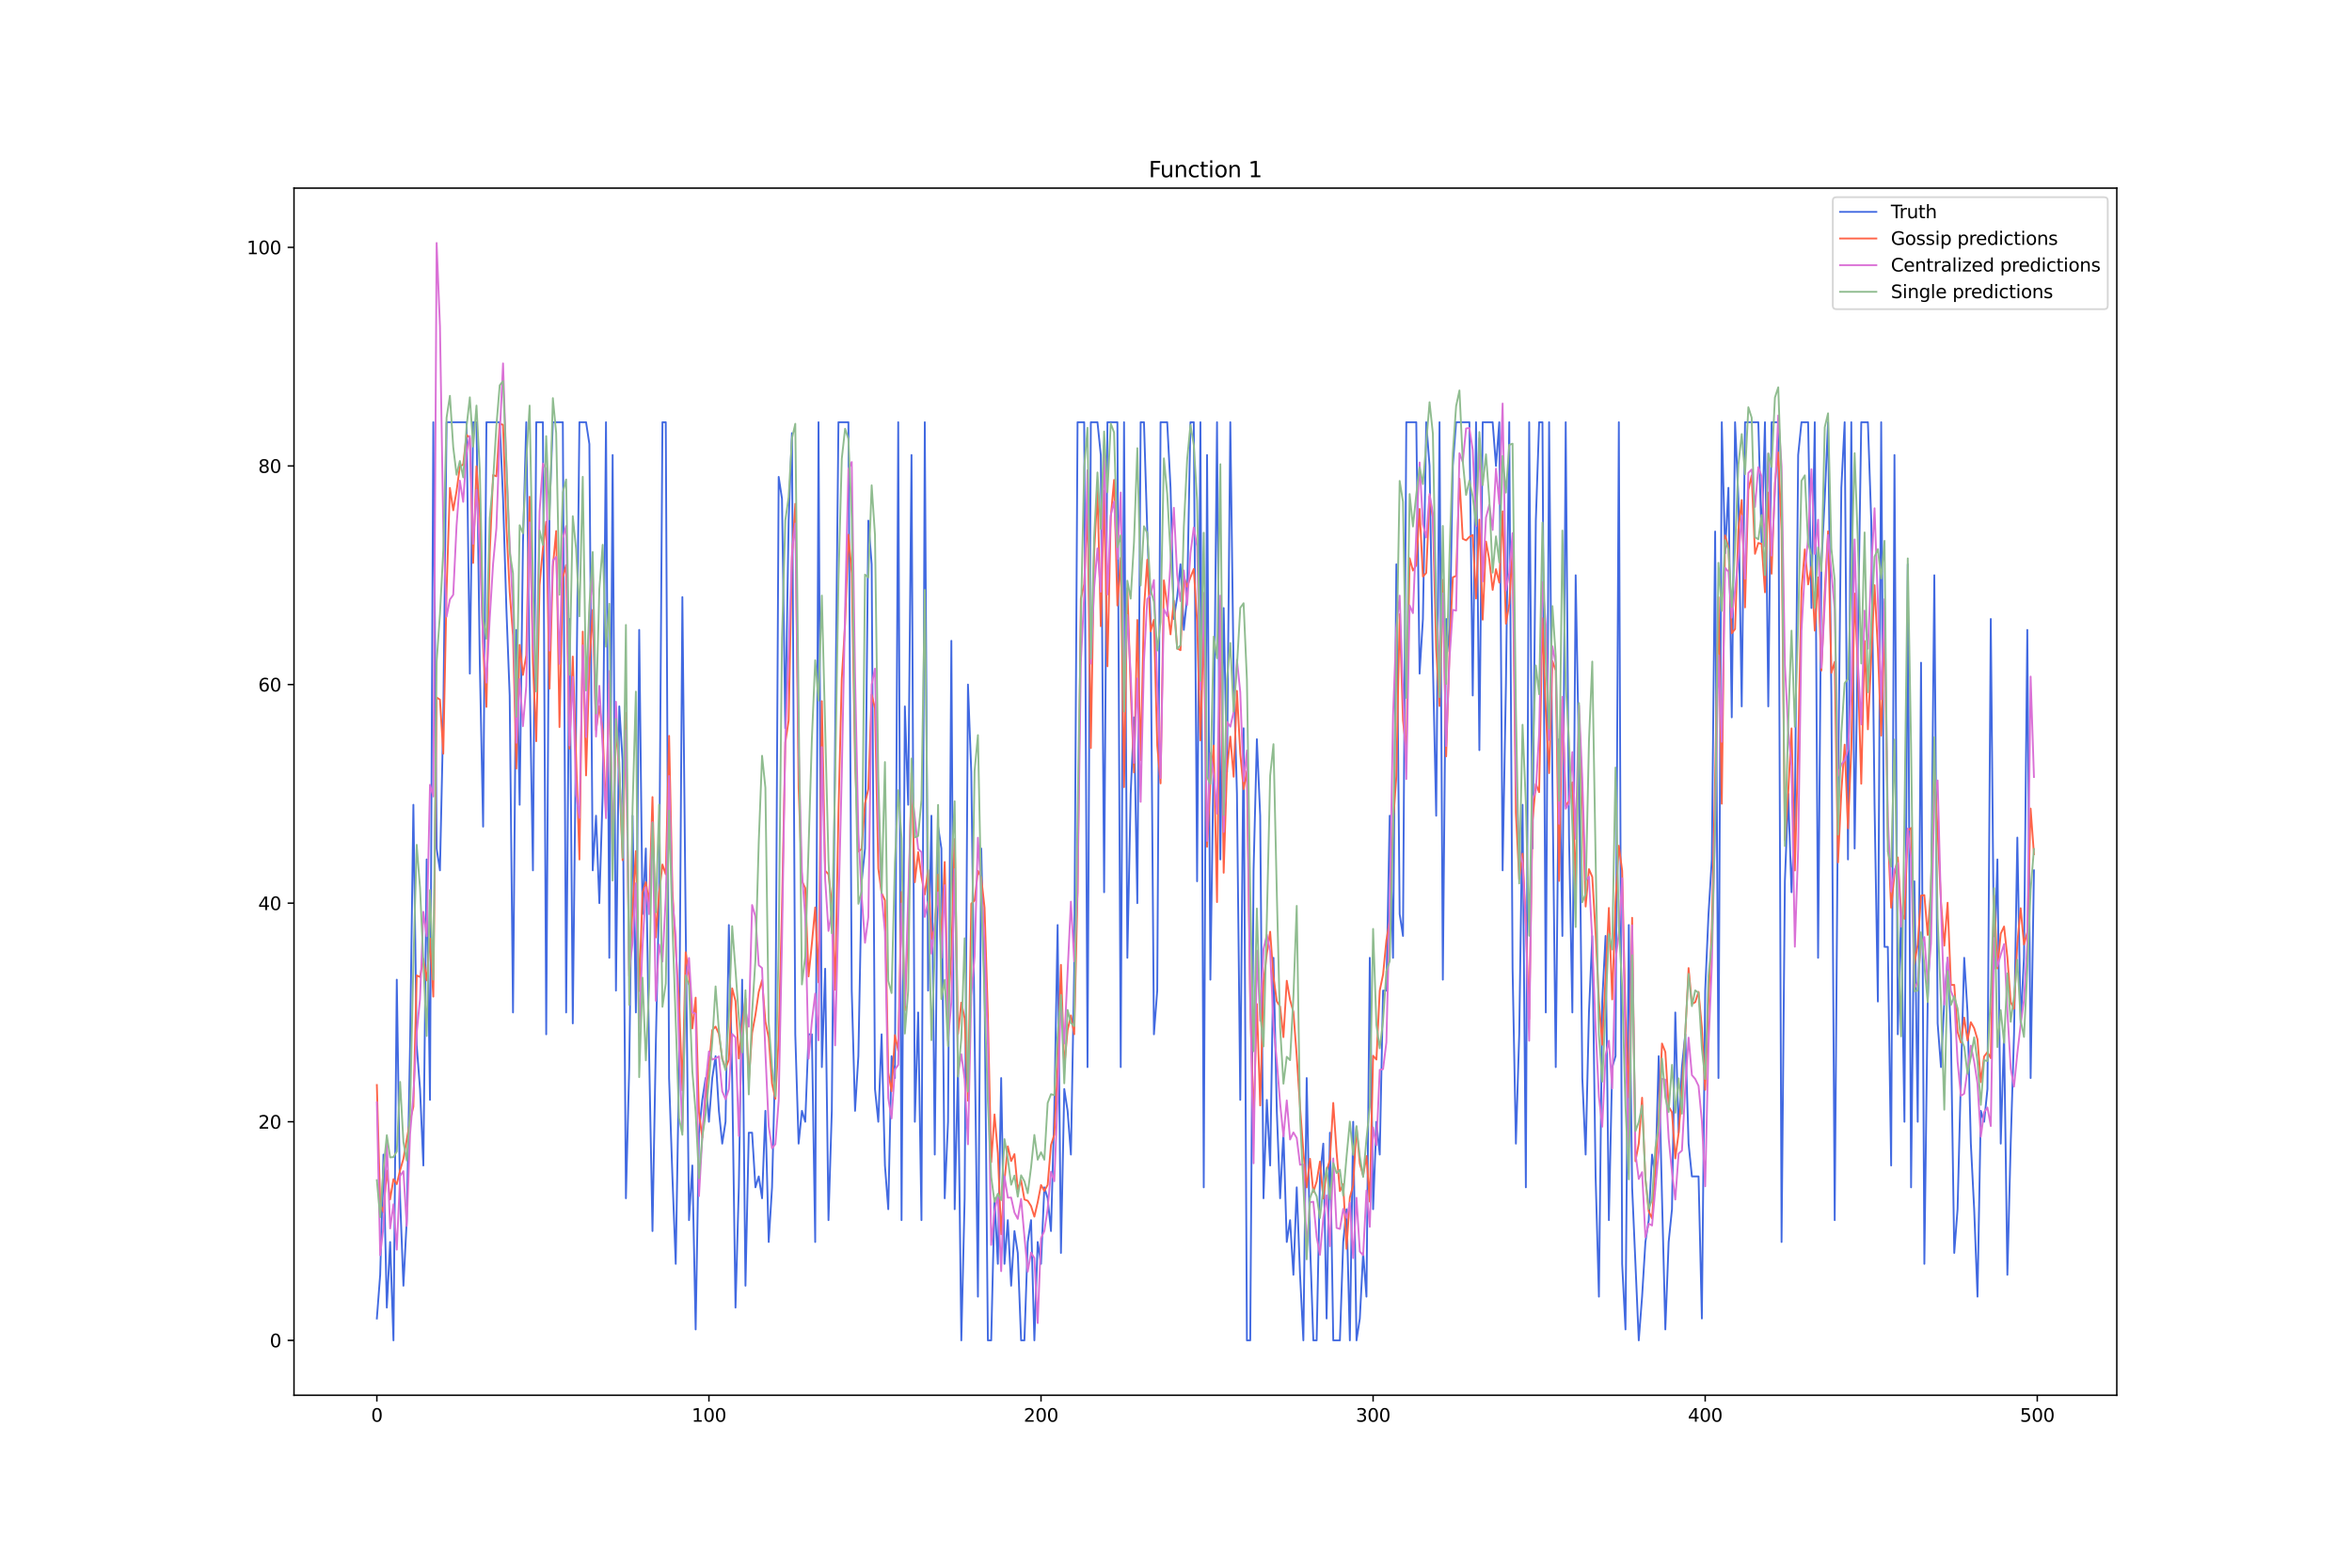 <?xml version="1.0" encoding="utf-8" standalone="no"?>
<!DOCTYPE svg PUBLIC "-//W3C//DTD SVG 1.1//EN"
  "http://www.w3.org/Graphics/SVG/1.1/DTD/svg11.dtd">
<svg xmlns:xlink="http://www.w3.org/1999/xlink" width="1296pt" height="864pt" viewBox="0 0 1296 864" xmlns="http://www.w3.org/2000/svg" version="1.1">
 <defs>
  <style type="text/css">*{stroke-linejoin: round; stroke-linecap: butt}</style>
 </defs>
 <g id="figure_1">
  <g id="patch_1">
   <path d="M 0 864 
L 1296 864 
L 1296 0 
L 0 0 
z
" style="fill: #ffffff"/>
  </g>
  <g id="axes_1">
   <g id="patch_2">
    <path d="M 162 768.96 
L 1166.4 768.96 
L 1166.4 103.68 
L 162 103.68 
z
" style="fill: #ffffff"/>
   </g>
   <g id="matplotlib.axis_1">
    <g id="xtick_1">
     <g id="line2d_1">
      <defs>
       <path id="m4fd033fba1" d="M 0 0 
L 0 3.5 
" style="stroke: #000000; stroke-width: 0.8"/>
      </defs>
      <g>
       <use xlink:href="#m4fd033fba1" x="207.655" y="768.96" style="stroke: #000000; stroke-width: 0.8"/>
      </g>
     </g>
     <g id="text_1">
      <!-- 0 -->
      <g transform="translate(204.473 783.558) scale(0.1 -0.1)">
       <defs>
        <path id="DejaVuSans-30" d="M 2034 4250 
Q 1547 4250 1301 3770 
Q 1056 3291 1056 2328 
Q 1056 1369 1301 889 
Q 1547 409 2034 409 
Q 2525 409 2770 889 
Q 3016 1369 3016 2328 
Q 3016 3291 2770 3770 
Q 2525 4250 2034 4250 
z
M 2034 4750 
Q 2819 4750 3233 4129 
Q 3647 3509 3647 2328 
Q 3647 1150 3233 529 
Q 2819 -91 2034 -91 
Q 1250 -91 836 529 
Q 422 1150 422 2328 
Q 422 3509 836 4129 
Q 1250 4750 2034 4750 
z
" transform="scale(0.016)"/>
       </defs>
       <use xlink:href="#DejaVuSans-30"/>
      </g>
     </g>
    </g>
    <g id="xtick_2">
     <g id="line2d_2">
      <g>
       <use xlink:href="#m4fd033fba1" x="390.639" y="768.96" style="stroke: #000000; stroke-width: 0.8"/>
      </g>
     </g>
     <g id="text_2">
      <!-- 100 -->
      <g transform="translate(381.095 783.558) scale(0.1 -0.1)">
       <defs>
        <path id="DejaVuSans-31" d="M 794 531 
L 1825 531 
L 1825 4091 
L 703 3866 
L 703 4441 
L 1819 4666 
L 2450 4666 
L 2450 531 
L 3481 531 
L 3481 0 
L 794 0 
L 794 531 
z
" transform="scale(0.016)"/>
       </defs>
       <use xlink:href="#DejaVuSans-31"/>
       <use xlink:href="#DejaVuSans-30" x="63.623"/>
       <use xlink:href="#DejaVuSans-30" x="127.246"/>
      </g>
     </g>
    </g>
    <g id="xtick_3">
     <g id="line2d_3">
      <g>
       <use xlink:href="#m4fd033fba1" x="573.623" y="768.96" style="stroke: #000000; stroke-width: 0.8"/>
      </g>
     </g>
     <g id="text_3">
      <!-- 200 -->
      <g transform="translate(564.079 783.558) scale(0.1 -0.1)">
       <defs>
        <path id="DejaVuSans-32" d="M 1228 531 
L 3431 531 
L 3431 0 
L 469 0 
L 469 531 
Q 828 903 1448 1529 
Q 2069 2156 2228 2338 
Q 2531 2678 2651 2914 
Q 2772 3150 2772 3378 
Q 2772 3750 2511 3984 
Q 2250 4219 1831 4219 
Q 1534 4219 1204 4116 
Q 875 4013 500 3803 
L 500 4441 
Q 881 4594 1212 4672 
Q 1544 4750 1819 4750 
Q 2544 4750 2975 4387 
Q 3406 4025 3406 3419 
Q 3406 3131 3298 2873 
Q 3191 2616 2906 2266 
Q 2828 2175 2409 1742 
Q 1991 1309 1228 531 
z
" transform="scale(0.016)"/>
       </defs>
       <use xlink:href="#DejaVuSans-32"/>
       <use xlink:href="#DejaVuSans-30" x="63.623"/>
       <use xlink:href="#DejaVuSans-30" x="127.246"/>
      </g>
     </g>
    </g>
    <g id="xtick_4">
     <g id="line2d_4">
      <g>
       <use xlink:href="#m4fd033fba1" x="756.607" y="768.96" style="stroke: #000000; stroke-width: 0.8"/>
      </g>
     </g>
     <g id="text_4">
      <!-- 300 -->
      <g transform="translate(747.063 783.558) scale(0.1 -0.1)">
       <defs>
        <path id="DejaVuSans-33" d="M 2597 2516 
Q 3050 2419 3304 2112 
Q 3559 1806 3559 1356 
Q 3559 666 3084 287 
Q 2609 -91 1734 -91 
Q 1441 -91 1130 -33 
Q 819 25 488 141 
L 488 750 
Q 750 597 1062 519 
Q 1375 441 1716 441 
Q 2309 441 2620 675 
Q 2931 909 2931 1356 
Q 2931 1769 2642 2001 
Q 2353 2234 1838 2234 
L 1294 2234 
L 1294 2753 
L 1863 2753 
Q 2328 2753 2575 2939 
Q 2822 3125 2822 3475 
Q 2822 3834 2567 4026 
Q 2313 4219 1838 4219 
Q 1578 4219 1281 4162 
Q 984 4106 628 3988 
L 628 4550 
Q 988 4650 1302 4700 
Q 1616 4750 1894 4750 
Q 2613 4750 3031 4423 
Q 3450 4097 3450 3541 
Q 3450 3153 3228 2886 
Q 3006 2619 2597 2516 
z
" transform="scale(0.016)"/>
       </defs>
       <use xlink:href="#DejaVuSans-33"/>
       <use xlink:href="#DejaVuSans-30" x="63.623"/>
       <use xlink:href="#DejaVuSans-30" x="127.246"/>
      </g>
     </g>
    </g>
    <g id="xtick_5">
     <g id="line2d_5">
      <g>
       <use xlink:href="#m4fd033fba1" x="939.591" y="768.96" style="stroke: #000000; stroke-width: 0.8"/>
      </g>
     </g>
     <g id="text_5">
      <!-- 400 -->
      <g transform="translate(930.047 783.558) scale(0.1 -0.1)">
       <defs>
        <path id="DejaVuSans-34" d="M 2419 4116 
L 825 1625 
L 2419 1625 
L 2419 4116 
z
M 2253 4666 
L 3047 4666 
L 3047 1625 
L 3713 1625 
L 3713 1100 
L 3047 1100 
L 3047 0 
L 2419 0 
L 2419 1100 
L 313 1100 
L 313 1709 
L 2253 4666 
z
" transform="scale(0.016)"/>
       </defs>
       <use xlink:href="#DejaVuSans-34"/>
       <use xlink:href="#DejaVuSans-30" x="63.623"/>
       <use xlink:href="#DejaVuSans-30" x="127.246"/>
      </g>
     </g>
    </g>
    <g id="xtick_6">
     <g id="line2d_6">
      <g>
       <use xlink:href="#m4fd033fba1" x="1122.575" y="768.96" style="stroke: #000000; stroke-width: 0.8"/>
      </g>
     </g>
     <g id="text_6">
      <!-- 500 -->
      <g transform="translate(1113.032 783.558) scale(0.1 -0.1)">
       <defs>
        <path id="DejaVuSans-35" d="M 691 4666 
L 3169 4666 
L 3169 4134 
L 1269 4134 
L 1269 2991 
Q 1406 3038 1543 3061 
Q 1681 3084 1819 3084 
Q 2600 3084 3056 2656 
Q 3513 2228 3513 1497 
Q 3513 744 3044 326 
Q 2575 -91 1722 -91 
Q 1428 -91 1123 -41 
Q 819 9 494 109 
L 494 744 
Q 775 591 1075 516 
Q 1375 441 1709 441 
Q 2250 441 2565 725 
Q 2881 1009 2881 1497 
Q 2881 1984 2565 2268 
Q 2250 2553 1709 2553 
Q 1456 2553 1204 2497 
Q 953 2441 691 2322 
L 691 4666 
z
" transform="scale(0.016)"/>
       </defs>
       <use xlink:href="#DejaVuSans-35"/>
       <use xlink:href="#DejaVuSans-30" x="63.623"/>
       <use xlink:href="#DejaVuSans-30" x="127.246"/>
      </g>
     </g>
    </g>
   </g>
   <g id="matplotlib.axis_2">
    <g id="ytick_1">
     <g id="line2d_7">
      <defs>
       <path id="mb3eee0cd22" d="M 0 0 
L -3.5 0 
" style="stroke: #000000; stroke-width: 0.8"/>
      </defs>
      <g>
       <use xlink:href="#mb3eee0cd22" x="162" y="738.72" style="stroke: #000000; stroke-width: 0.8"/>
      </g>
     </g>
     <g id="text_7">
      <!-- 0 -->
      <g transform="translate(148.637 742.519) scale(0.1 -0.1)">
       <use xlink:href="#DejaVuSans-30"/>
      </g>
     </g>
    </g>
    <g id="ytick_2">
     <g id="line2d_8">
      <g>
       <use xlink:href="#mb3eee0cd22" x="162" y="618.238" style="stroke: #000000; stroke-width: 0.8"/>
      </g>
     </g>
     <g id="text_8">
      <!-- 20 -->
      <g transform="translate(142.275 622.037) scale(0.1 -0.1)">
       <use xlink:href="#DejaVuSans-32"/>
       <use xlink:href="#DejaVuSans-30" x="63.623"/>
      </g>
     </g>
    </g>
    <g id="ytick_3">
     <g id="line2d_9">
      <g>
       <use xlink:href="#mb3eee0cd22" x="162" y="497.756" style="stroke: #000000; stroke-width: 0.8"/>
      </g>
     </g>
     <g id="text_9">
      <!-- 40 -->
      <g transform="translate(142.275 501.556) scale(0.1 -0.1)">
       <use xlink:href="#DejaVuSans-34"/>
       <use xlink:href="#DejaVuSans-30" x="63.623"/>
      </g>
     </g>
    </g>
    <g id="ytick_4">
     <g id="line2d_10">
      <g>
       <use xlink:href="#mb3eee0cd22" x="162" y="377.275" style="stroke: #000000; stroke-width: 0.8"/>
      </g>
     </g>
     <g id="text_10">
      <!-- 60 -->
      <g transform="translate(142.275 381.074) scale(0.1 -0.1)">
       <defs>
        <path id="DejaVuSans-36" d="M 2113 2584 
Q 1688 2584 1439 2293 
Q 1191 2003 1191 1497 
Q 1191 994 1439 701 
Q 1688 409 2113 409 
Q 2538 409 2786 701 
Q 3034 994 3034 1497 
Q 3034 2003 2786 2293 
Q 2538 2584 2113 2584 
z
M 3366 4563 
L 3366 3988 
Q 3128 4100 2886 4159 
Q 2644 4219 2406 4219 
Q 1781 4219 1451 3797 
Q 1122 3375 1075 2522 
Q 1259 2794 1537 2939 
Q 1816 3084 2150 3084 
Q 2853 3084 3261 2657 
Q 3669 2231 3669 1497 
Q 3669 778 3244 343 
Q 2819 -91 2113 -91 
Q 1303 -91 875 529 
Q 447 1150 447 2328 
Q 447 3434 972 4092 
Q 1497 4750 2381 4750 
Q 2619 4750 2861 4703 
Q 3103 4656 3366 4563 
z
" transform="scale(0.016)"/>
       </defs>
       <use xlink:href="#DejaVuSans-36"/>
       <use xlink:href="#DejaVuSans-30" x="63.623"/>
      </g>
     </g>
    </g>
    <g id="ytick_5">
     <g id="line2d_11">
      <g>
       <use xlink:href="#mb3eee0cd22" x="162" y="256.793" style="stroke: #000000; stroke-width: 0.8"/>
      </g>
     </g>
     <g id="text_11">
      <!-- 80 -->
      <g transform="translate(142.275 260.592) scale(0.1 -0.1)">
       <defs>
        <path id="DejaVuSans-38" d="M 2034 2216 
Q 1584 2216 1326 1975 
Q 1069 1734 1069 1313 
Q 1069 891 1326 650 
Q 1584 409 2034 409 
Q 2484 409 2743 651 
Q 3003 894 3003 1313 
Q 3003 1734 2745 1975 
Q 2488 2216 2034 2216 
z
M 1403 2484 
Q 997 2584 770 2862 
Q 544 3141 544 3541 
Q 544 4100 942 4425 
Q 1341 4750 2034 4750 
Q 2731 4750 3128 4425 
Q 3525 4100 3525 3541 
Q 3525 3141 3298 2862 
Q 3072 2584 2669 2484 
Q 3125 2378 3379 2068 
Q 3634 1759 3634 1313 
Q 3634 634 3220 271 
Q 2806 -91 2034 -91 
Q 1263 -91 848 271 
Q 434 634 434 1313 
Q 434 1759 690 2068 
Q 947 2378 1403 2484 
z
M 1172 3481 
Q 1172 3119 1398 2916 
Q 1625 2713 2034 2713 
Q 2441 2713 2670 2916 
Q 2900 3119 2900 3481 
Q 2900 3844 2670 4047 
Q 2441 4250 2034 4250 
Q 1625 4250 1398 4047 
Q 1172 3844 1172 3481 
z
" transform="scale(0.016)"/>
       </defs>
       <use xlink:href="#DejaVuSans-38"/>
       <use xlink:href="#DejaVuSans-30" x="63.623"/>
      </g>
     </g>
    </g>
    <g id="ytick_6">
     <g id="line2d_12">
      <g>
       <use xlink:href="#mb3eee0cd22" x="162" y="136.311" style="stroke: #000000; stroke-width: 0.8"/>
      </g>
     </g>
     <g id="text_12">
      <!-- 100 -->
      <g transform="translate(135.912 140.11) scale(0.1 -0.1)">
       <use xlink:href="#DejaVuSans-31"/>
       <use xlink:href="#DejaVuSans-30" x="63.623"/>
       <use xlink:href="#DejaVuSans-30" x="127.246"/>
      </g>
     </g>
    </g>
   </g>
   <g id="line2d_13">
    <path d="M 207.655 726.672 
L 209.484 702.575 
L 211.314 636.31 
L 213.144 720.648 
L 214.974 684.503 
L 216.804 738.72 
L 218.634 539.925 
L 220.463 660.407 
L 222.293 708.6 
L 224.123 672.455 
L 225.953 576.07 
L 227.783 443.54 
L 229.613 576.07 
L 231.442 600.166 
L 233.272 642.335 
L 235.102 473.66 
L 236.932 606.19 
L 238.762 232.696 
L 240.592 467.636 
L 242.422 479.684 
L 244.251 395.347 
L 246.081 232.696 
L 257.06 232.696 
L 258.89 371.25 
L 260.72 232.696 
L 262.55 232.696 
L 264.38 365.226 
L 266.209 455.588 
L 268.039 232.696 
L 275.359 232.696 
L 277.189 274.865 
L 279.018 335.106 
L 280.848 383.299 
L 282.678 557.997 
L 284.508 347.154 
L 286.338 443.54 
L 288.168 298.961 
L 289.997 232.696 
L 291.827 371.25 
L 293.657 479.684 
L 295.487 232.696 
L 299.147 232.696 
L 300.976 570.045 
L 302.806 280.889 
L 304.636 232.696 
L 310.126 232.696 
L 311.956 557.997 
L 313.785 341.13 
L 315.615 564.021 
L 319.275 232.696 
L 322.935 232.696 
L 324.764 244.744 
L 326.594 479.684 
L 328.424 449.564 
L 330.254 497.756 
L 332.084 437.515 
L 333.914 232.696 
L 335.743 527.877 
L 337.573 250.769 
L 339.403 545.949 
L 341.233 389.323 
L 343.063 419.443 
L 344.893 660.407 
L 346.723 588.118 
L 348.552 449.564 
L 350.382 557.997 
L 352.212 347.154 
L 354.042 503.78 
L 355.872 467.636 
L 357.702 582.094 
L 359.531 678.479 
L 361.361 576.07 
L 363.191 491.732 
L 365.021 232.696 
L 366.851 232.696 
L 368.681 594.142 
L 370.51 648.359 
L 372.34 696.551 
L 374.17 588.118 
L 376 329.082 
L 377.83 509.805 
L 379.66 672.455 
L 381.489 642.335 
L 383.319 732.696 
L 385.149 624.262 
L 386.979 606.19 
L 388.809 594.142 
L 390.639 618.238 
L 392.469 594.142 
L 394.298 582.094 
L 396.128 612.214 
L 397.958 630.286 
L 399.788 618.238 
L 401.618 509.805 
L 403.448 594.142 
L 405.277 720.648 
L 407.107 654.383 
L 408.937 539.925 
L 410.767 708.6 
L 412.597 624.262 
L 414.427 624.262 
L 416.256 654.383 
L 418.086 648.359 
L 419.916 660.407 
L 421.746 612.214 
L 423.576 684.503 
L 425.406 654.383 
L 427.236 582.094 
L 429.065 262.817 
L 430.895 274.865 
L 432.725 401.371 
L 434.555 286.913 
L 436.385 238.72 
L 438.215 570.045 
L 440.044 630.286 
L 441.874 612.214 
L 443.704 618.238 
L 445.534 570.045 
L 447.364 570.045 
L 449.194 684.503 
L 451.023 232.696 
L 452.853 588.118 
L 454.683 533.901 
L 456.513 672.455 
L 458.343 612.214 
L 460.173 407.395 
L 462.003 232.696 
L 467.492 232.696 
L 469.322 545.949 
L 471.152 612.214 
L 472.982 582.094 
L 474.811 485.708 
L 476.641 467.636 
L 478.471 286.913 
L 480.301 311.01 
L 482.131 600.166 
L 483.961 618.238 
L 485.79 570.045 
L 487.62 642.335 
L 489.45 666.431 
L 491.28 582.094 
L 493.11 594.142 
L 494.94 232.696 
L 496.77 672.455 
L 498.599 389.323 
L 500.429 443.54 
L 502.259 250.769 
L 504.089 618.238 
L 505.919 557.997 
L 507.749 672.455 
L 509.578 232.696 
L 511.408 545.949 
L 513.238 449.564 
L 515.068 636.31 
L 516.898 455.588 
L 518.728 467.636 
L 520.557 660.407 
L 522.387 618.238 
L 524.217 353.178 
L 526.047 666.431 
L 527.877 588.118 
L 529.707 738.72 
L 531.536 660.407 
L 533.366 377.275 
L 535.196 425.467 
L 538.856 714.624 
L 540.686 467.636 
L 542.516 545.949 
L 544.345 738.72 
L 546.175 738.72 
L 548.005 660.407 
L 549.835 696.551 
L 551.665 594.142 
L 553.495 696.551 
L 555.324 672.455 
L 557.154 708.6 
L 558.984 678.479 
L 560.814 690.527 
L 562.644 738.72 
L 564.474 738.72 
L 566.303 684.503 
L 568.133 672.455 
L 569.963 738.72 
L 571.793 684.503 
L 573.623 696.551 
L 575.453 654.383 
L 577.283 660.407 
L 579.112 678.479 
L 580.942 612.214 
L 582.772 509.805 
L 584.602 690.527 
L 586.432 600.166 
L 588.262 612.214 
L 590.091 636.31 
L 591.921 533.901 
L 593.751 232.696 
L 597.411 232.696 
L 599.241 588.118 
L 601.07 232.696 
L 604.73 232.696 
L 606.56 250.769 
L 608.39 491.732 
L 610.22 232.696 
L 615.709 232.696 
L 617.539 588.118 
L 619.369 232.696 
L 621.199 527.877 
L 623.029 437.515 
L 624.858 395.347 
L 626.688 497.756 
L 628.518 232.696 
L 630.348 232.696 
L 632.178 292.937 
L 634.008 341.13 
L 635.837 570.045 
L 637.667 545.949 
L 639.497 232.696 
L 643.157 232.696 
L 644.987 268.841 
L 646.817 341.13 
L 648.646 329.082 
L 650.476 311.01 
L 652.306 347.154 
L 654.136 329.082 
L 655.966 232.696 
L 657.796 232.696 
L 659.625 485.708 
L 661.455 232.696 
L 663.285 654.383 
L 665.115 250.769 
L 666.945 539.925 
L 668.775 413.419 
L 670.604 232.696 
L 672.434 473.66 
L 674.264 335.106 
L 676.094 425.467 
L 677.924 232.696 
L 679.754 371.25 
L 681.583 437.515 
L 683.413 606.19 
L 685.243 401.371 
L 687.073 738.72 
L 688.903 738.72 
L 690.733 479.684 
L 692.563 407.395 
L 694.392 449.564 
L 696.222 660.407 
L 698.052 606.19 
L 699.882 642.335 
L 701.712 527.877 
L 703.542 612.214 
L 705.371 660.407 
L 707.201 624.262 
L 709.031 684.503 
L 710.861 672.455 
L 712.691 702.575 
L 714.521 654.383 
L 716.35 702.575 
L 718.18 738.72 
L 720.01 594.142 
L 721.84 684.503 
L 723.67 738.72 
L 725.5 738.72 
L 727.33 648.359 
L 729.159 630.286 
L 730.989 726.672 
L 732.819 624.262 
L 734.649 738.72 
L 738.309 738.72 
L 740.138 684.503 
L 741.968 666.431 
L 743.798 738.72 
L 745.628 618.238 
L 747.458 738.72 
L 749.288 726.672 
L 751.117 690.527 
L 752.947 714.624 
L 754.777 527.877 
L 756.607 666.431 
L 758.437 618.238 
L 760.267 636.31 
L 762.097 545.949 
L 763.926 545.949 
L 765.756 449.564 
L 767.586 527.877 
L 769.416 311.01 
L 771.246 503.78 
L 773.076 515.829 
L 774.905 232.696 
L 780.395 232.696 
L 782.225 371.25 
L 784.055 341.13 
L 785.884 232.696 
L 787.714 256.793 
L 789.544 365.226 
L 791.374 449.564 
L 793.204 232.696 
L 795.034 539.925 
L 796.864 341.13 
L 798.693 359.202 
L 800.523 256.793 
L 802.353 232.696 
L 809.672 232.696 
L 811.502 383.299 
L 813.332 232.696 
L 815.162 413.419 
L 816.992 232.696 
L 822.481 232.696 
L 824.311 256.793 
L 826.141 232.696 
L 827.971 479.684 
L 829.801 377.275 
L 831.63 232.696 
L 833.46 533.901 
L 835.29 630.286 
L 837.12 570.045 
L 838.95 443.54 
L 840.78 654.383 
L 842.61 232.696 
L 844.439 467.636 
L 846.269 286.913 
L 848.099 232.696 
L 849.929 232.696 
L 851.759 557.997 
L 853.589 232.696 
L 855.418 431.491 
L 857.248 588.118 
L 859.078 407.395 
L 860.908 515.829 
L 862.738 232.696 
L 864.568 461.612 
L 866.397 557.997 
L 868.227 317.034 
L 870.057 419.443 
L 871.887 594.142 
L 873.717 636.31 
L 875.547 557.997 
L 877.377 515.829 
L 879.206 648.359 
L 881.036 714.624 
L 882.866 551.973 
L 884.696 515.829 
L 886.526 672.455 
L 888.356 588.118 
L 890.185 582.094 
L 892.015 232.696 
L 893.845 696.551 
L 895.675 732.696 
L 897.505 509.805 
L 899.335 654.383 
L 902.994 738.72 
L 904.824 714.624 
L 906.654 684.503 
L 908.484 672.455 
L 910.314 636.31 
L 912.144 648.359 
L 913.973 582.094 
L 915.803 660.407 
L 917.633 732.696 
L 919.463 684.503 
L 921.293 666.431 
L 923.123 557.997 
L 924.952 624.262 
L 926.782 588.118 
L 928.612 570.045 
L 930.442 630.286 
L 932.272 648.359 
L 935.931 648.359 
L 937.761 726.672 
L 939.591 545.949 
L 941.421 503.78 
L 943.251 473.66 
L 945.081 292.937 
L 946.911 594.142 
L 948.74 232.696 
L 950.57 304.985 
L 952.4 268.841 
L 954.23 395.347 
L 956.06 232.696 
L 957.89 274.865 
L 959.719 389.323 
L 961.549 232.696 
L 968.869 232.696 
L 970.698 298.961 
L 972.528 232.696 
L 974.358 389.323 
L 976.188 232.696 
L 979.848 232.696 
L 981.678 684.503 
L 983.507 485.708 
L 985.337 437.515 
L 987.167 491.732 
L 988.997 449.564 
L 990.827 250.769 
L 992.657 232.696 
L 996.316 232.696 
L 998.146 335.106 
L 999.976 232.696 
L 1001.806 527.877 
L 1003.636 311.01 
L 1005.465 274.865 
L 1007.295 232.696 
L 1009.125 383.299 
L 1010.955 672.455 
L 1012.785 437.515 
L 1014.615 268.841 
L 1016.444 232.696 
L 1018.274 473.66 
L 1020.104 232.696 
L 1021.934 467.636 
L 1025.594 232.696 
L 1029.253 232.696 
L 1031.083 286.913 
L 1032.913 443.54 
L 1034.743 551.973 
L 1036.573 232.696 
L 1038.403 521.853 
L 1040.232 521.853 
L 1042.062 642.335 
L 1043.892 250.769 
L 1045.722 570.045 
L 1047.552 503.78 
L 1049.382 618.238 
L 1051.211 311.01 
L 1053.041 654.383 
L 1054.871 485.708 
L 1056.701 618.238 
L 1058.531 365.226 
L 1060.361 696.551 
L 1062.191 551.973 
L 1064.02 503.78 
L 1065.85 317.034 
L 1067.68 564.021 
L 1069.51 588.118 
L 1071.34 551.973 
L 1073.17 527.877 
L 1074.999 570.045 
L 1076.829 690.527 
L 1078.659 666.431 
L 1080.489 594.142 
L 1082.319 527.877 
L 1084.149 557.997 
L 1085.978 630.286 
L 1087.808 666.431 
L 1089.638 714.624 
L 1091.468 612.214 
L 1093.298 618.238 
L 1095.128 600.166 
L 1096.958 341.13 
L 1098.787 533.901 
L 1100.617 473.66 
L 1102.447 630.286 
L 1104.277 570.045 
L 1106.107 702.575 
L 1107.937 630.286 
L 1109.766 570.045 
L 1111.596 461.612 
L 1113.426 564.021 
L 1115.256 527.877 
L 1117.086 347.154 
L 1118.916 594.142 
L 1120.745 479.684 
L 1120.745 479.684 
" clip-path="url(#p3d8ebb8ef1)" style="fill: none; stroke: #4169e1; stroke-linecap: square"/>
   </g>
   <g id="line2d_14">
    <path d="M 207.655 597.972 
L 209.484 663.303 
L 211.314 668.106 
L 213.144 645.15 
L 214.974 661.044 
L 216.804 649.861 
L 218.634 652.622 
L 220.463 644.949 
L 222.293 638.657 
L 225.953 617.568 
L 227.783 609.92 
L 229.613 537.583 
L 231.442 538.45 
L 233.272 528.445 
L 235.102 540.334 
L 236.932 517.267 
L 238.762 549.278 
L 240.592 384.411 
L 242.422 385.572 
L 244.251 415.374 
L 246.081 325.509 
L 247.911 268.91 
L 249.741 281.247 
L 251.571 270.659 
L 253.401 257.077 
L 255.23 256.013 
L 257.06 239.57 
L 258.89 241.358 
L 260.72 310.27 
L 262.55 257.009 
L 264.38 282.374 
L 266.209 356.981 
L 268.039 389.602 
L 269.869 304.287 
L 271.699 261.823 
L 273.529 262.485 
L 275.359 233.529 
L 277.189 234.112 
L 279.018 289.713 
L 280.848 326.288 
L 282.678 350.34 
L 284.508 423.578 
L 286.338 355.404 
L 288.168 371.986 
L 289.997 361.086 
L 291.827 273.773 
L 293.657 365.353 
L 295.487 408.526 
L 297.317 322.515 
L 299.147 302.32 
L 300.976 287.546 
L 302.806 379.551 
L 304.636 312.349 
L 306.466 292.659 
L 308.296 400.718 
L 310.126 318.22 
L 311.956 311.417 
L 313.785 412.626 
L 315.615 361.848 
L 319.275 473.707 
L 321.105 348.1 
L 322.935 427.356 
L 324.764 367.066 
L 326.594 336.118 
L 328.424 402.254 
L 330.254 389.102 
L 332.084 402.912 
L 333.914 447.487 
L 335.743 376.626 
L 337.573 471.453 
L 339.403 400.21 
L 341.233 426.504 
L 343.063 474.104 
L 344.893 392.831 
L 346.723 537.849 
L 348.552 500.648 
L 350.382 469.067 
L 352.212 546.188 
L 354.042 491.95 
L 355.872 486.165 
L 357.702 497.748 
L 359.531 439.288 
L 361.361 516.686 
L 363.191 492.155 
L 365.021 476.46 
L 366.851 481.89 
L 368.681 405.548 
L 370.51 490.703 
L 372.34 523.425 
L 374.17 552.289 
L 376 600.907 
L 377.83 524.782 
L 379.66 537.762 
L 381.489 566.802 
L 383.319 549.827 
L 385.149 613.274 
L 386.979 627.003 
L 388.809 604.043 
L 390.639 587.168 
L 392.469 567.715 
L 394.298 565.779 
L 396.128 569.815 
L 397.958 583.424 
L 399.788 588.744 
L 401.618 584.044 
L 403.448 544.702 
L 405.277 551.702 
L 407.107 583.362 
L 408.937 565.625 
L 410.767 550.319 
L 412.597 595.448 
L 414.427 569.263 
L 416.256 559.336 
L 418.086 546.691 
L 419.916 540.195 
L 421.746 563.029 
L 423.576 571.855 
L 425.406 597.134 
L 427.236 605.638 
L 429.065 572.473 
L 430.895 499.982 
L 432.725 409.228 
L 434.555 397.057 
L 436.385 307.102 
L 438.215 277.651 
L 440.044 433.968 
L 441.874 485.601 
L 443.704 489.45 
L 445.534 538.129 
L 447.364 519.992 
L 449.194 500.123 
L 451.023 541.446 
L 452.853 386.429 
L 454.683 479.893 
L 456.513 481.822 
L 458.343 498.071 
L 460.173 545.492 
L 462.003 448.197 
L 463.832 374.061 
L 465.662 343.787 
L 467.492 294.7 
L 469.322 315.87 
L 471.152 418.834 
L 472.982 469.309 
L 474.811 467.876 
L 476.641 442.787 
L 478.471 434.873 
L 480.301 382.769 
L 482.131 390.348 
L 483.961 478.748 
L 485.79 492.21 
L 487.62 496.208 
L 489.45 591.117 
L 491.28 601.432 
L 493.11 570.503 
L 494.94 579.075 
L 496.77 491.576 
L 498.599 556.841 
L 500.429 507.713 
L 502.259 425.97 
L 504.089 486.235 
L 505.919 469.653 
L 507.749 483.303 
L 509.578 493.001 
L 511.408 479.484 
L 513.238 517.509 
L 515.068 511.316 
L 516.898 481.986 
L 518.728 518.803 
L 520.557 475.061 
L 522.387 556.715 
L 524.217 526.171 
L 526.047 462.441 
L 527.877 569.943 
L 529.707 552.582 
L 531.536 561.226 
L 533.366 606.647 
L 535.196 498.033 
L 537.026 496.295 
L 538.856 479.937 
L 540.686 483.696 
L 542.516 500.288 
L 544.345 559.655 
L 546.175 640.537 
L 548.005 614.212 
L 549.835 635.527 
L 551.665 680.236 
L 553.495 650.558 
L 555.324 631.798 
L 557.154 639.894 
L 558.984 636.066 
L 560.814 655.567 
L 562.644 650.468 
L 564.474 661.088 
L 566.303 661.767 
L 568.133 664.719 
L 569.963 670.533 
L 571.793 662.608 
L 573.623 653.105 
L 575.453 656.369 
L 577.283 653.018 
L 579.112 631.095 
L 580.942 625.326 
L 582.772 588.259 
L 584.602 531.748 
L 586.432 588.236 
L 588.262 567.74 
L 590.091 559.597 
L 591.921 570.018 
L 593.751 491.492 
L 595.581 329.938 
L 597.411 321.991 
L 599.241 279.229 
L 601.07 412.267 
L 602.9 304.593 
L 604.73 270.268 
L 606.56 345.128 
L 608.39 270.452 
L 610.22 367.23 
L 612.05 285.029 
L 613.879 264.482 
L 615.709 333.687 
L 617.539 307.483 
L 619.369 433.831 
L 621.199 324.248 
L 623.029 380.023 
L 624.858 425.739 
L 626.688 341.67 
L 628.518 418.952 
L 630.348 335.672 
L 632.178 308.485 
L 634.008 347.992 
L 635.837 341.545 
L 637.667 410.904 
L 639.497 431.748 
L 641.327 319.852 
L 643.157 333.971 
L 644.987 349.628 
L 646.817 331.206 
L 648.646 357.259 
L 650.476 358.353 
L 652.306 317.704 
L 654.136 323.377 
L 655.966 318.132 
L 657.796 313.577 
L 659.625 342.638 
L 661.455 408.081 
L 663.285 343.197 
L 665.115 466.7 
L 666.945 431.294 
L 668.775 410.87 
L 670.604 497.179 
L 672.434 336.438 
L 674.264 481.008 
L 676.094 423.869 
L 677.924 405.976 
L 679.754 428.089 
L 681.583 380.766 
L 683.413 415.295 
L 685.243 434.93 
L 687.073 424.918 
L 688.903 551.664 
L 690.733 619.296 
L 692.563 553.378 
L 694.392 609.269 
L 696.222 540.868 
L 698.052 525.553 
L 699.882 513.491 
L 701.712 538.49 
L 703.542 551.865 
L 705.371 554.747 
L 707.201 571.6 
L 709.031 540.506 
L 710.861 551.127 
L 712.691 557.721 
L 714.521 582.053 
L 716.35 610.02 
L 718.18 634.768 
L 720.01 654.457 
L 721.84 638.635 
L 723.67 657.017 
L 725.5 651.137 
L 727.33 640.174 
L 729.159 660.487 
L 730.989 645.432 
L 732.819 639.047 
L 734.649 607.849 
L 736.479 634.93 
L 738.309 656.456 
L 740.138 652.646 
L 741.968 688.306 
L 743.798 660.032 
L 745.628 653.235 
L 747.458 621.207 
L 749.288 641.324 
L 751.117 647.915 
L 752.947 637.14 
L 754.777 662.266 
L 756.607 581.851 
L 758.437 583.964 
L 760.267 545.931 
L 762.097 537.096 
L 763.926 518.257 
L 765.756 507.584 
L 767.586 453.752 
L 769.416 427.874 
L 771.246 338.517 
L 773.076 397.114 
L 774.905 413.636 
L 776.735 307.644 
L 778.565 314.446 
L 780.395 311.571 
L 782.225 280.492 
L 784.055 317.77 
L 785.884 315.767 
L 787.714 273.566 
L 789.544 285.278 
L 791.374 357.928 
L 793.204 389.107 
L 795.034 319.558 
L 796.864 416.848 
L 798.693 358.652 
L 800.523 318.197 
L 802.353 317.412 
L 804.183 263.786 
L 806.013 296.932 
L 807.843 297.79 
L 809.672 295.878 
L 811.502 294.877 
L 813.332 329.859 
L 815.162 286.375 
L 816.992 341.52 
L 818.822 298.458 
L 820.651 308.591 
L 822.481 325.128 
L 824.311 313.674 
L 826.141 321.084 
L 827.971 281.797 
L 829.801 343.744 
L 831.63 332.933 
L 833.46 302.951 
L 835.29 447.983 
L 837.12 484.49 
L 838.95 470.519 
L 840.78 509.288 
L 842.61 561.543 
L 844.439 452.625 
L 846.269 432.095 
L 848.099 436.584 
L 849.929 340.719 
L 851.759 392.127 
L 853.589 426.082 
L 855.418 364.35 
L 857.248 369.587 
L 859.078 485.514 
L 860.908 385.669 
L 862.738 444.165 
L 864.568 441.447 
L 866.397 431.128 
L 868.227 490.236 
L 870.057 393.922 
L 871.887 440.397 
L 873.717 499.624 
L 875.547 479.011 
L 877.377 483.287 
L 879.206 514.16 
L 881.036 551.537 
L 882.866 575.806 
L 886.526 500.394 
L 888.356 550.802 
L 890.185 497.107 
L 892.015 466.111 
L 893.845 479.905 
L 895.675 560.371 
L 897.505 604.837 
L 899.335 505.817 
L 901.164 639.997 
L 902.994 630.28 
L 904.824 604.989 
L 906.654 649.839 
L 908.484 667.623 
L 910.314 671.493 
L 913.973 616.039 
L 915.803 575.108 
L 917.633 579.796 
L 919.463 609.876 
L 921.293 612.974 
L 923.123 638.433 
L 924.952 624.525 
L 926.782 600.58 
L 928.612 570.324 
L 930.442 533.525 
L 932.272 553.304 
L 934.102 552.354 
L 935.931 546.672 
L 937.761 566.277 
L 939.591 600.642 
L 941.421 552.015 
L 943.251 511.511 
L 945.081 428.291 
L 946.911 329.142 
L 948.74 442.956 
L 950.57 295.087 
L 952.4 301.621 
L 954.23 349.028 
L 956.06 346.679 
L 957.89 291.847 
L 959.719 275.572 
L 961.549 334.762 
L 963.379 270.062 
L 965.209 261.956 
L 967.039 305.221 
L 968.869 299.251 
L 970.698 299.788 
L 972.528 326.439 
L 974.358 271.453 
L 976.188 316.192 
L 978.018 266.334 
L 979.848 249.362 
L 981.678 292.534 
L 983.507 462.899 
L 985.337 436.806 
L 987.167 401.436 
L 988.997 479.747 
L 990.827 412.415 
L 992.657 325.31 
L 994.486 302.79 
L 996.316 322.088 
L 998.146 312.264 
L 999.976 347.572 
L 1001.806 318.195 
L 1003.636 369.588 
L 1005.465 326.318 
L 1007.295 292.822 
L 1009.125 370.839 
L 1010.955 364.742 
L 1012.785 475.304 
L 1014.615 436.27 
L 1016.444 410.388 
L 1018.274 456.56 
L 1020.104 412.624 
L 1021.934 327.134 
L 1023.764 370.115 
L 1025.594 431.942 
L 1027.424 353.231 
L 1029.253 401.965 
L 1032.913 322.513 
L 1034.743 357.754 
L 1036.573 405.415 
L 1038.403 344.081 
L 1040.232 460.12 
L 1042.062 500.252 
L 1043.892 481.807 
L 1045.722 472.545 
L 1047.552 502.809 
L 1049.382 506.426 
L 1051.211 457.77 
L 1053.041 456.321 
L 1054.871 531.263 
L 1056.701 520.673 
L 1058.531 493.592 
L 1060.361 493.33 
L 1062.191 515.271 
L 1064.02 489.702 
L 1065.85 424.514 
L 1067.68 458.012 
L 1069.51 496.875 
L 1071.34 521.186 
L 1073.17 497.515 
L 1074.999 542.865 
L 1076.829 542.79 
L 1078.659 568.756 
L 1080.489 574.547 
L 1082.319 560.847 
L 1084.149 573.47 
L 1085.978 563.367 
L 1087.808 566.652 
L 1089.638 572.834 
L 1091.468 596.409 
L 1093.298 582.262 
L 1095.128 579.858 
L 1096.958 583.208 
L 1098.787 493.62 
L 1100.617 533.765 
L 1102.447 514.543 
L 1104.277 510.622 
L 1106.107 527.612 
L 1107.937 552.357 
L 1109.766 555.931 
L 1111.596 519.916 
L 1113.426 500.534 
L 1115.256 520.553 
L 1117.086 513.793 
L 1118.916 445.624 
L 1120.745 470.792 
L 1120.745 470.792 
" clip-path="url(#p3d8ebb8ef1)" style="fill: none; stroke: #ff6347; stroke-linecap: square"/>
   </g>
   <g id="line2d_15">
    <path d="M 207.655 607.517 
L 209.484 691.782 
L 211.314 675.942 
L 213.144 629.398 
L 214.974 677.048 
L 216.804 663.695 
L 218.634 688.73 
L 220.463 648.094 
L 222.293 645.467 
L 224.123 675.719 
L 225.953 625.009 
L 227.783 603.576 
L 229.613 569.333 
L 231.442 550.64 
L 233.272 502.501 
L 235.102 516.027 
L 236.932 432.522 
L 238.762 438.985 
L 240.592 133.92 
L 242.422 179.796 
L 244.251 290.901 
L 246.081 339.836 
L 247.911 330.408 
L 249.741 327.8 
L 251.571 289.708 
L 253.401 264.894 
L 255.23 276.578 
L 257.06 249.17 
L 258.89 240.266 
L 260.72 299.719 
L 262.55 270.034 
L 264.38 303.979 
L 266.209 353.19 
L 268.039 376.198 
L 269.869 340.633 
L 271.699 310.75 
L 273.529 291.11 
L 275.359 239.841 
L 277.189 200.274 
L 279.018 255.927 
L 280.848 299.792 
L 282.678 336.305 
L 284.508 409.355 
L 286.338 374.269 
L 288.168 400.221 
L 289.997 378.048 
L 291.827 287.906 
L 293.657 354.39 
L 295.487 375.054 
L 297.317 281.988 
L 299.147 255.483 
L 300.976 258.546 
L 302.806 358.54 
L 304.636 308.986 
L 306.466 306.912 
L 308.296 365.867 
L 310.126 296.771 
L 311.956 289.893 
L 313.785 410.833 
L 315.615 373.016 
L 317.445 437.861 
L 319.275 450.742 
L 321.105 355.697 
L 322.935 406.222 
L 324.764 339.256 
L 326.594 315.304 
L 328.424 405.929 
L 330.254 377.975 
L 332.084 411.981 
L 333.914 450.919 
L 335.743 369.835 
L 337.573 472.375 
L 339.403 386.734 
L 341.233 427.65 
L 343.063 455.317 
L 344.893 402.519 
L 346.723 534.689 
L 348.552 519.57 
L 350.382 486.759 
L 352.212 567.356 
L 354.042 521.414 
L 355.872 488.989 
L 357.702 503.841 
L 359.531 453.115 
L 361.361 551.589 
L 363.191 520.568 
L 365.021 529.951 
L 366.851 494.677 
L 368.681 427.7 
L 370.51 495.361 
L 372.34 516.068 
L 374.17 575.644 
L 376 623.631 
L 377.83 542.425 
L 379.66 527.959 
L 381.489 557.961 
L 383.319 558.703 
L 385.149 659.215 
L 386.979 626.936 
L 388.809 596.981 
L 390.639 579.441 
L 392.469 583.977 
L 394.298 583.287 
L 396.128 582.215 
L 397.958 601.453 
L 399.788 605.8 
L 401.618 600.287 
L 403.448 569.848 
L 405.277 571.756 
L 407.107 626.112 
L 408.937 569.685 
L 410.767 556.769 
L 412.597 565.844 
L 414.427 498.773 
L 416.256 505.162 
L 418.086 531.982 
L 419.916 533.524 
L 421.746 580.049 
L 423.576 620.708 
L 425.406 632.898 
L 427.236 630.579 
L 429.065 606.749 
L 430.895 518.351 
L 432.725 407.846 
L 434.555 359.372 
L 436.385 304.32 
L 438.215 288.508 
L 440.044 412.278 
L 441.874 480.316 
L 443.704 505.403 
L 445.534 583.466 
L 447.364 562.797 
L 449.194 547.605 
L 451.023 573.344 
L 452.853 411.775 
L 454.683 484.561 
L 456.513 513.071 
L 458.343 502.531 
L 460.173 576.146 
L 463.832 426.709 
L 465.662 335.968 
L 467.492 258.634 
L 469.322 254.634 
L 471.152 371.9 
L 472.982 459.185 
L 474.811 493.931 
L 476.641 519.586 
L 478.471 505.458 
L 480.301 377.263 
L 482.131 368.498 
L 483.961 451.978 
L 485.79 493.149 
L 487.62 513.613 
L 489.45 605.22 
L 491.28 616.36 
L 493.11 589.414 
L 494.94 586.934 
L 496.77 497.92 
L 498.599 554.119 
L 502.259 434.739 
L 504.089 450.464 
L 505.919 467.875 
L 507.749 469.628 
L 509.578 505.35 
L 511.408 496.774 
L 513.238 525.577 
L 515.068 510.146 
L 516.898 491.735 
L 518.728 527.864 
L 520.557 487.854 
L 522.387 573.4 
L 524.217 552.276 
L 526.047 478.964 
L 527.877 592.04 
L 529.707 581.013 
L 531.536 594.839 
L 533.366 630.674 
L 535.196 548.48 
L 537.026 527.271 
L 538.856 461.695 
L 540.686 490.068 
L 542.516 520.443 
L 544.345 576.298 
L 546.175 686.148 
L 548.005 667.48 
L 549.835 659.112 
L 551.665 700.589 
L 553.495 648.288 
L 555.324 660.067 
L 557.154 660.017 
L 558.984 668.272 
L 560.814 671.76 
L 562.644 660.762 
L 564.474 681.478 
L 566.303 700.821 
L 568.133 690.35 
L 569.963 693.364 
L 571.793 729.189 
L 573.623 682.438 
L 575.453 678.45 
L 577.283 666.267 
L 579.112 645.751 
L 580.942 651.02 
L 582.772 605.506 
L 584.602 551.488 
L 586.432 575.099 
L 590.091 496.922 
L 591.921 529.767 
L 593.751 491.838 
L 595.581 364.837 
L 597.411 328.13 
L 599.241 259.12 
L 601.07 365.726 
L 602.9 324.079 
L 604.73 302.255 
L 606.56 326.135 
L 608.39 246.097 
L 610.22 327.623 
L 612.05 283.901 
L 613.879 276.411 
L 615.709 308.081 
L 617.539 271.425 
L 619.369 385.818 
L 621.199 338.919 
L 623.029 371.523 
L 624.858 420.44 
L 626.688 373.88 
L 628.518 441.919 
L 630.348 364.572 
L 632.178 330.186 
L 634.008 327.652 
L 635.837 319.673 
L 637.667 377.974 
L 639.497 428.773 
L 641.327 335.658 
L 643.157 339.539 
L 646.817 279.848 
L 648.646 316.775 
L 650.476 331.247 
L 652.306 314.401 
L 654.136 333.442 
L 655.966 304.839 
L 657.796 290.741 
L 659.625 301.158 
L 661.455 380.068 
L 663.285 326.729 
L 665.115 463.458 
L 666.945 414.951 
L 668.775 426.972 
L 670.604 448.407 
L 672.434 328.248 
L 674.264 458.516 
L 676.094 397.848 
L 677.924 400.527 
L 679.754 392.321 
L 681.583 363.608 
L 683.413 381.521 
L 685.243 430.523 
L 687.073 413.582 
L 688.903 549.443 
L 690.733 641.127 
L 692.563 523.783 
L 694.392 562.556 
L 696.222 523.042 
L 698.052 515.174 
L 699.882 524.316 
L 701.712 565.136 
L 703.542 584.778 
L 705.371 608.008 
L 707.201 626.412 
L 709.031 606.476 
L 710.861 628.014 
L 712.691 624.112 
L 714.521 627.171 
L 716.35 641.918 
L 718.18 641.789 
L 720.01 688.327 
L 721.84 662.611 
L 723.67 662.292 
L 725.5 681.802 
L 727.33 691.573 
L 729.159 671.426 
L 730.989 658.766 
L 732.819 686.809 
L 734.649 638.425 
L 736.479 676.748 
L 738.309 677.309 
L 740.138 666.259 
L 741.968 671.162 
L 743.798 662.853 
L 745.628 693.355 
L 747.458 660.124 
L 749.288 689.764 
L 751.117 691.787 
L 752.947 656.1 
L 754.777 676.136 
L 756.607 621.342 
L 758.437 631.173 
L 760.267 589.627 
L 762.097 589.229 
L 763.926 574.514 
L 765.756 500.277 
L 767.586 394.453 
L 769.416 345.942 
L 771.246 328.271 
L 773.076 380.867 
L 774.905 429.375 
L 776.735 333.69 
L 778.565 337.913 
L 780.395 293.947 
L 782.225 254.868 
L 784.055 288.914 
L 785.884 296.247 
L 787.714 272.284 
L 789.544 282.912 
L 791.374 334.039 
L 793.204 365.557 
L 795.034 327.031 
L 796.864 411.141 
L 798.693 363.153 
L 800.523 336.109 
L 802.353 336.544 
L 804.183 249.79 
L 806.013 254.601 
L 807.843 236.143 
L 809.672 235.872 
L 811.502 248.045 
L 813.332 290.059 
L 815.162 241.512 
L 816.992 320.493 
L 818.822 285.187 
L 820.651 278.2 
L 822.481 292.068 
L 824.311 258.315 
L 826.141 277.805 
L 827.971 222.404 
L 829.801 325.423 
L 831.63 315.869 
L 833.46 293.812 
L 835.29 429.314 
L 837.12 467.875 
L 838.95 475.514 
L 840.78 510.804 
L 842.61 573.597 
L 844.439 440.358 
L 846.269 435.77 
L 848.099 404.006 
L 849.929 320.881 
L 851.759 344.32 
L 853.589 407.817 
L 855.418 356.229 
L 857.248 365.665 
L 859.078 454.026 
L 860.908 384.037 
L 862.738 445.722 
L 864.568 442.719 
L 866.397 414.5 
L 868.227 462.388 
L 870.057 388.813 
L 871.887 429.18 
L 873.717 485.237 
L 875.547 483.192 
L 877.377 518.515 
L 879.206 566.557 
L 881.036 604.346 
L 882.866 620.987 
L 884.696 581.6 
L 886.526 573.558 
L 888.356 599.827 
L 890.185 529.462 
L 892.015 514.279 
L 893.845 484.05 
L 895.675 578.66 
L 897.505 632.082 
L 899.335 510.003 
L 901.164 635.629 
L 902.994 649.767 
L 904.824 646.008 
L 906.654 681.876 
L 908.484 674.402 
L 910.314 675.412 
L 913.973 634.473 
L 915.803 594.486 
L 917.633 595.047 
L 919.463 627.32 
L 921.293 646.002 
L 923.123 661.096 
L 924.952 635.784 
L 926.782 634.11 
L 928.612 599.746 
L 930.442 571.854 
L 932.272 592.537 
L 934.102 594.643 
L 935.931 598.457 
L 937.761 617.822 
L 939.591 653.798 
L 941.421 575.44 
L 943.251 531.887 
L 945.081 452.784 
L 946.911 361.234 
L 948.74 408.853 
L 950.57 312.933 
L 952.4 315.095 
L 954.23 340.426 
L 956.06 325.378 
L 957.89 307.484 
L 959.719 284.282 
L 961.549 318.979 
L 963.379 260.641 
L 965.209 258.741 
L 967.039 279.387 
L 968.869 257.462 
L 970.698 262.571 
L 972.528 301.167 
L 974.358 249.964 
L 976.188 306.192 
L 978.018 271.536 
L 979.848 228.934 
L 981.678 256.861 
L 983.507 366.219 
L 985.337 402.59 
L 987.167 422.292 
L 988.997 521.762 
L 990.827 467.816 
L 992.657 347.684 
L 994.486 314.701 
L 996.316 296.553 
L 998.146 258.614 
L 999.976 305.298 
L 1001.806 286.447 
L 1003.636 368.038 
L 1005.465 333.311 
L 1007.295 294.859 
L 1010.955 335.608 
L 1012.785 427.627 
L 1014.615 421.245 
L 1016.444 419.135 
L 1018.274 413.17 
L 1020.104 378.738 
L 1021.934 297.273 
L 1023.764 366.133 
L 1025.594 399.243 
L 1027.424 336.535 
L 1029.253 357.511 
L 1031.083 314.345 
L 1032.913 280.111 
L 1034.743 330.933 
L 1036.573 385.405 
L 1038.403 330.23 
L 1040.232 450.412 
L 1042.062 491.311 
L 1043.892 479.402 
L 1045.722 475.698 
L 1047.552 510.716 
L 1049.382 490.336 
L 1051.211 456.595 
L 1053.041 473.162 
L 1054.871 544.655 
L 1056.701 541.427 
L 1058.531 520.559 
L 1060.361 516.445 
L 1062.191 542.355 
L 1064.02 520.038 
L 1065.85 438.862 
L 1067.68 430.126 
L 1069.51 498.826 
L 1071.34 553.645 
L 1073.17 527.857 
L 1074.999 546.216 
L 1076.829 550.679 
L 1078.659 584.919 
L 1080.489 603.924 
L 1082.319 602.755 
L 1085.978 576.271 
L 1087.808 585.01 
L 1089.638 597.199 
L 1091.468 626.481 
L 1093.298 612.893 
L 1095.128 610.365 
L 1096.958 620.598 
L 1098.787 516.958 
L 1100.617 532.591 
L 1102.447 526.231 
L 1104.277 520.3 
L 1106.107 557.128 
L 1107.937 588.923 
L 1109.766 598.879 
L 1111.596 580.501 
L 1113.426 564.642 
L 1115.256 551.165 
L 1117.086 520.454 
L 1118.916 372.887 
L 1120.745 428.209 
L 1120.745 428.209 
" clip-path="url(#p3d8ebb8ef1)" style="fill: none; stroke: #da70d6; stroke-linecap: square"/>
   </g>
   <g id="line2d_16">
    <path d="M 207.655 650.414 
L 209.484 670.81 
L 211.314 643.993 
L 213.144 625.657 
L 214.974 637.886 
L 216.804 637.693 
L 218.634 634.631 
L 220.463 596.256 
L 222.293 629.37 
L 224.123 639.59 
L 225.953 612.857 
L 227.783 531.044 
L 229.613 465.606 
L 231.442 489.151 
L 235.102 570.966 
L 236.932 490.546 
L 238.762 539.866 
L 240.592 364.773 
L 242.422 338.484 
L 244.251 303.391 
L 246.081 230.166 
L 247.911 218.136 
L 249.741 246.447 
L 251.571 261.647 
L 253.401 254.069 
L 255.23 263.093 
L 257.06 235.287 
L 258.89 218.962 
L 260.72 246.158 
L 262.55 223.524 
L 264.38 258.944 
L 266.209 340.723 
L 268.039 352.055 
L 269.869 285.55 
L 271.699 264.895 
L 273.529 234.604 
L 275.359 212.336 
L 277.189 210.037 
L 279.018 255.414 
L 280.848 304.203 
L 282.678 315.991 
L 284.508 395.013 
L 286.338 289.46 
L 288.168 293.905 
L 289.997 254.008 
L 291.827 223.521 
L 293.657 321.936 
L 295.487 381.136 
L 297.317 292.366 
L 299.147 300.281 
L 300.976 240.367 
L 302.806 286.281 
L 304.636 219.411 
L 306.466 238.638 
L 308.296 327.8 
L 310.126 271.322 
L 311.956 264.236 
L 313.785 371.913 
L 315.615 284.489 
L 317.445 302.502 
L 319.275 339.67 
L 321.105 262.779 
L 322.935 380.581 
L 324.764 333.774 
L 326.594 304.255 
L 328.424 393.276 
L 330.254 324.673 
L 332.084 300.241 
L 333.914 356.428 
L 335.743 332.732 
L 337.573 485.314 
L 339.403 396.254 
L 341.233 420.297 
L 343.063 472.73 
L 344.893 344.424 
L 346.723 553.825 
L 348.552 444.946 
L 350.382 381.163 
L 352.212 593.651 
L 354.042 538.781 
L 355.872 584.393 
L 357.702 544.141 
L 359.531 453.478 
L 361.361 502.799 
L 363.191 443.419 
L 365.021 554.884 
L 366.851 542.036 
L 368.681 446.758 
L 370.51 509.706 
L 374.17 616.226 
L 376 625.412 
L 377.83 537.621 
L 379.66 543.074 
L 381.489 590.341 
L 383.319 613.181 
L 385.149 649.364 
L 386.979 626.602 
L 388.809 614.296 
L 390.639 595.783 
L 392.469 574.291 
L 394.298 543.634 
L 396.128 567.996 
L 397.958 583.782 
L 399.788 589.833 
L 401.618 560.156 
L 403.448 510.463 
L 405.277 534.441 
L 407.107 560.55 
L 408.937 580.017 
L 410.767 545.757 
L 412.597 603.184 
L 414.427 558.099 
L 416.256 528.901 
L 418.086 463.965 
L 419.916 416.514 
L 421.746 434.092 
L 423.576 563.376 
L 425.406 588.43 
L 427.236 604.251 
L 429.065 521.694 
L 430.895 351.756 
L 432.725 286.724 
L 434.555 274.009 
L 436.385 241.688 
L 438.215 233.565 
L 441.874 542.571 
L 443.704 527.09 
L 447.364 407.15 
L 449.194 363.89 
L 451.023 386.1 
L 452.853 328.222 
L 456.513 474.324 
L 458.343 514.305 
L 460.173 430.061 
L 462.003 320.005 
L 463.832 252.887 
L 465.662 236.292 
L 467.492 241.866 
L 469.322 285.657 
L 471.152 410.963 
L 472.982 498.123 
L 474.811 491.223 
L 476.641 316.683 
L 478.471 318.237 
L 480.301 267.473 
L 482.131 294.767 
L 483.961 428.138 
L 485.79 492.158 
L 487.62 419.992 
L 489.45 540.607 
L 491.28 547.313 
L 493.11 475.562 
L 494.94 435.546 
L 496.77 462.173 
L 498.599 569.643 
L 500.429 545.983 
L 502.259 418.015 
L 504.089 461.51 
L 505.919 460.715 
L 507.749 440.84 
L 509.578 325.116 
L 511.408 483.997 
L 513.238 573.277 
L 515.068 525.479 
L 516.898 443.601 
L 518.728 550.604 
L 520.557 540.017 
L 522.387 576.55 
L 524.217 480.146 
L 526.047 441.613 
L 527.877 593.299 
L 529.707 572.118 
L 531.536 517.103 
L 533.366 601.601 
L 535.196 537.102 
L 537.026 424.752 
L 538.856 405.147 
L 540.686 494.601 
L 544.345 607.036 
L 546.175 648.648 
L 548.005 662.388 
L 549.835 657.897 
L 551.665 661.432 
L 553.495 627.809 
L 555.324 638.413 
L 557.154 652.948 
L 558.984 647.898 
L 560.814 659.538 
L 562.644 647.732 
L 564.474 651.043 
L 566.303 657.621 
L 568.133 643.388 
L 569.963 625.51 
L 571.793 639.157 
L 573.623 635.039 
L 575.453 639.151 
L 577.283 607.899 
L 579.112 603.039 
L 580.942 603.578 
L 582.772 570.019 
L 584.602 548.382 
L 586.432 597.072 
L 588.262 556.598 
L 590.091 563.78 
L 591.921 565.487 
L 593.751 449.765 
L 595.581 341.652 
L 597.411 257.527 
L 599.241 235.778 
L 601.07 362.942 
L 602.9 296.229 
L 604.73 260.382 
L 606.56 291.514 
L 608.39 237.825 
L 610.22 271.308 
L 612.05 233.415 
L 613.879 238.333 
L 615.709 301.597 
L 617.539 295.041 
L 619.369 392.145 
L 621.199 320.023 
L 623.029 329.932 
L 624.858 298.715 
L 626.688 246.997 
L 628.518 322.7 
L 630.348 290.02 
L 632.178 293.778 
L 634.008 325.048 
L 635.837 331.597 
L 637.667 358.562 
L 639.497 342.841 
L 641.327 252.613 
L 643.157 272.112 
L 644.987 305.127 
L 646.817 334.663 
L 648.646 357.649 
L 650.476 355.528 
L 652.306 290.404 
L 654.136 253.286 
L 655.966 234.203 
L 657.796 245.231 
L 659.625 275.667 
L 661.455 375.29 
L 663.285 293.601 
L 665.115 428.334 
L 666.945 431.969 
L 668.775 350.831 
L 670.604 362.809 
L 672.434 255.821 
L 674.264 449.218 
L 676.094 374.256 
L 677.924 354.373 
L 679.754 392.199 
L 681.583 367.355 
L 683.413 334.999 
L 685.243 332.443 
L 687.073 374.529 
L 688.903 492.103 
L 690.733 579.352 
L 692.563 500.717 
L 694.392 558.732 
L 696.222 576.762 
L 698.052 506.584 
L 699.882 427.509 
L 701.712 410.137 
L 703.542 491.868 
L 705.371 566.247 
L 707.201 597.253 
L 709.031 582.417 
L 710.861 584.273 
L 712.691 549.363 
L 714.521 499.255 
L 716.35 615.666 
L 718.18 653.296 
L 720.01 694.065 
L 721.84 660.336 
L 723.67 655.351 
L 725.5 659.33 
L 727.33 671.269 
L 729.159 654.811 
L 730.989 643.531 
L 732.819 660.838 
L 734.649 640.979 
L 736.479 646.516 
L 738.309 644.673 
L 740.138 658.915 
L 741.968 637.503 
L 743.798 618.133 
L 745.628 636.484 
L 747.458 620.625 
L 749.288 637.383 
L 751.117 648.638 
L 752.947 627.655 
L 754.777 610.125 
L 756.607 511.954 
L 758.437 564.928 
L 760.267 577.75 
L 762.097 562.593 
L 763.926 535.253 
L 765.756 529.689 
L 767.586 457.957 
L 769.416 367.915 
L 771.246 265.045 
L 773.076 276.509 
L 774.905 384.657 
L 776.735 272.278 
L 778.565 290.175 
L 780.395 272.518 
L 782.225 257.539 
L 784.055 266.783 
L 787.714 221.658 
L 789.544 238.947 
L 791.374 334.054 
L 793.204 384.21 
L 795.034 289.843 
L 796.864 376.932 
L 798.693 306.448 
L 800.523 249.859 
L 802.353 223.762 
L 804.183 215.178 
L 806.013 254.101 
L 807.843 272.792 
L 809.672 264.947 
L 811.502 273.603 
L 813.332 289.276 
L 815.162 238.091 
L 816.992 267.36 
L 818.822 250.397 
L 820.651 275.499 
L 822.481 315.562 
L 824.311 295.591 
L 826.141 309.97 
L 827.971 251.277 
L 829.801 271.511 
L 831.63 245.199 
L 833.46 244.531 
L 835.29 390.49 
L 837.12 486.908 
L 838.95 399.429 
L 840.78 442.893 
L 842.61 515.723 
L 844.439 418.318 
L 846.269 366.75 
L 848.099 382.616 
L 849.929 287.997 
L 851.759 364.821 
L 853.589 401.506 
L 855.418 334.028 
L 857.248 361.811 
L 859.078 441.343 
L 860.908 292.405 
L 862.738 376.918 
L 864.568 408.681 
L 866.397 454.932 
L 868.227 510.927 
L 870.057 387.485 
L 871.887 497.275 
L 873.717 492.659 
L 875.547 408.599 
L 877.377 364.607 
L 879.206 472.697 
L 881.036 570.338 
L 882.866 596.101 
L 886.526 514.82 
L 888.356 523.301 
L 890.185 423.037 
L 892.015 510.258 
L 893.845 544.059 
L 895.675 609.639 
L 897.505 650.011 
L 899.335 526.429 
L 901.164 623.395 
L 902.994 618.408 
L 904.824 609.246 
L 906.654 649.406 
L 908.484 666.251 
L 910.314 661.18 
L 912.144 632.715 
L 913.973 619.905 
L 915.803 583.385 
L 917.633 604.833 
L 919.463 612.911 
L 921.293 586.86 
L 923.123 613.274 
L 924.952 594.296 
L 926.782 613.775 
L 928.612 568.197 
L 930.442 536.722 
L 932.272 554.506 
L 934.102 545.807 
L 935.931 547.172 
L 937.761 577.939 
L 939.591 594.686 
L 941.421 537.81 
L 943.251 519.271 
L 945.081 456.133 
L 946.911 310.179 
L 948.74 336.679 
L 950.57 297.663 
L 952.4 302.882 
L 954.23 334.506 
L 956.06 302.022 
L 957.89 256.146 
L 959.719 239.228 
L 961.549 261.385 
L 963.379 224.439 
L 965.209 230.188 
L 967.039 296.043 
L 968.869 297.262 
L 970.698 283.875 
L 972.528 316.971 
L 974.358 249.919 
L 976.188 257.351 
L 978.018 219.087 
L 979.848 213.46 
L 981.678 266.272 
L 983.507 466.279 
L 985.337 398.945 
L 987.167 347.57 
L 988.997 400.558 
L 990.827 343.628 
L 992.657 265 
L 994.486 261.983 
L 996.316 299.626 
L 998.146 305.704 
L 999.976 334.895 
L 1001.806 301.726 
L 1003.636 314.758 
L 1005.465 235.499 
L 1007.295 227.773 
L 1009.125 302.288 
L 1010.955 319.697 
L 1012.785 459.947 
L 1014.615 404.171 
L 1016.444 376.532 
L 1018.274 374.168 
L 1020.104 317.695 
L 1021.934 249.745 
L 1023.764 300.297 
L 1025.594 365.679 
L 1027.424 293.454 
L 1029.253 381.511 
L 1032.913 306.81 
L 1034.743 302.678 
L 1036.573 318.806 
L 1038.403 298.089 
L 1040.232 469.336 
L 1042.062 477.66 
L 1043.892 407.608 
L 1045.722 511.303 
L 1047.552 571.169 
L 1049.382 450.32 
L 1051.211 307.744 
L 1053.041 411.032 
L 1054.871 546.331 
L 1056.701 545.92 
L 1058.531 513.789 
L 1060.361 531.746 
L 1062.191 552.305 
L 1064.02 486.084 
L 1065.85 406.237 
L 1067.68 505.886 
L 1069.51 552.067 
L 1071.34 611.568 
L 1073.17 535.338 
L 1074.999 553.882 
L 1076.829 549.026 
L 1078.659 555.736 
L 1080.489 572.449 
L 1082.319 576.872 
L 1084.149 591.799 
L 1085.978 582.652 
L 1087.808 571.717 
L 1089.638 584.836 
L 1091.468 608.936 
L 1093.298 584.318 
L 1095.128 584.751 
L 1096.958 547.554 
L 1098.787 489.46 
L 1100.617 577.075 
L 1102.447 556.736 
L 1104.277 574.703 
L 1106.107 536.431 
L 1107.937 563.122 
L 1109.766 549.34 
L 1111.596 528.932 
L 1113.426 562.208 
L 1115.256 571.48 
L 1117.086 534.126 
L 1118.916 490.58 
L 1120.745 467.913 
L 1120.745 467.913 
" clip-path="url(#p3d8ebb8ef1)" style="fill: none; stroke: #8fbc8f; stroke-linecap: square"/>
   </g>
   <g id="patch_3">
    <path d="M 162 768.96 
L 162 103.68 
" style="fill: none; stroke: #000000; stroke-width: 0.8; stroke-linejoin: miter; stroke-linecap: square"/>
   </g>
   <g id="patch_4">
    <path d="M 1166.4 768.96 
L 1166.4 103.68 
" style="fill: none; stroke: #000000; stroke-width: 0.8; stroke-linejoin: miter; stroke-linecap: square"/>
   </g>
   <g id="patch_5">
    <path d="M 162 768.96 
L 1166.4 768.96 
" style="fill: none; stroke: #000000; stroke-width: 0.8; stroke-linejoin: miter; stroke-linecap: square"/>
   </g>
   <g id="patch_6">
    <path d="M 162 103.68 
L 1166.4 103.68 
" style="fill: none; stroke: #000000; stroke-width: 0.8; stroke-linejoin: miter; stroke-linecap: square"/>
   </g>
   <g id="text_13">
    <!-- Function 1 -->
    <g transform="translate(632.958 97.68) scale(0.12 -0.12)">
     <defs>
      <path id="DejaVuSans-46" d="M 628 4666 
L 3309 4666 
L 3309 4134 
L 1259 4134 
L 1259 2759 
L 3109 2759 
L 3109 2228 
L 1259 2228 
L 1259 0 
L 628 0 
L 628 4666 
z
" transform="scale(0.016)"/>
      <path id="DejaVuSans-75" d="M 544 1381 
L 544 3500 
L 1119 3500 
L 1119 1403 
Q 1119 906 1312 657 
Q 1506 409 1894 409 
Q 2359 409 2629 706 
Q 2900 1003 2900 1516 
L 2900 3500 
L 3475 3500 
L 3475 0 
L 2900 0 
L 2900 538 
Q 2691 219 2414 64 
Q 2138 -91 1772 -91 
Q 1169 -91 856 284 
Q 544 659 544 1381 
z
M 1991 3584 
L 1991 3584 
z
" transform="scale(0.016)"/>
      <path id="DejaVuSans-6e" d="M 3513 2113 
L 3513 0 
L 2938 0 
L 2938 2094 
Q 2938 2591 2744 2837 
Q 2550 3084 2163 3084 
Q 1697 3084 1428 2787 
Q 1159 2491 1159 1978 
L 1159 0 
L 581 0 
L 581 3500 
L 1159 3500 
L 1159 2956 
Q 1366 3272 1645 3428 
Q 1925 3584 2291 3584 
Q 2894 3584 3203 3211 
Q 3513 2838 3513 2113 
z
" transform="scale(0.016)"/>
      <path id="DejaVuSans-63" d="M 3122 3366 
L 3122 2828 
Q 2878 2963 2633 3030 
Q 2388 3097 2138 3097 
Q 1578 3097 1268 2742 
Q 959 2388 959 1747 
Q 959 1106 1268 751 
Q 1578 397 2138 397 
Q 2388 397 2633 464 
Q 2878 531 3122 666 
L 3122 134 
Q 2881 22 2623 -34 
Q 2366 -91 2075 -91 
Q 1284 -91 818 406 
Q 353 903 353 1747 
Q 353 2603 823 3093 
Q 1294 3584 2113 3584 
Q 2378 3584 2631 3529 
Q 2884 3475 3122 3366 
z
" transform="scale(0.016)"/>
      <path id="DejaVuSans-74" d="M 1172 4494 
L 1172 3500 
L 2356 3500 
L 2356 3053 
L 1172 3053 
L 1172 1153 
Q 1172 725 1289 603 
Q 1406 481 1766 481 
L 2356 481 
L 2356 0 
L 1766 0 
Q 1100 0 847 248 
Q 594 497 594 1153 
L 594 3053 
L 172 3053 
L 172 3500 
L 594 3500 
L 594 4494 
L 1172 4494 
z
" transform="scale(0.016)"/>
      <path id="DejaVuSans-69" d="M 603 3500 
L 1178 3500 
L 1178 0 
L 603 0 
L 603 3500 
z
M 603 4863 
L 1178 4863 
L 1178 4134 
L 603 4134 
L 603 4863 
z
" transform="scale(0.016)"/>
      <path id="DejaVuSans-6f" d="M 1959 3097 
Q 1497 3097 1228 2736 
Q 959 2375 959 1747 
Q 959 1119 1226 758 
Q 1494 397 1959 397 
Q 2419 397 2687 759 
Q 2956 1122 2956 1747 
Q 2956 2369 2687 2733 
Q 2419 3097 1959 3097 
z
M 1959 3584 
Q 2709 3584 3137 3096 
Q 3566 2609 3566 1747 
Q 3566 888 3137 398 
Q 2709 -91 1959 -91 
Q 1206 -91 779 398 
Q 353 888 353 1747 
Q 353 2609 779 3096 
Q 1206 3584 1959 3584 
z
" transform="scale(0.016)"/>
      <path id="DejaVuSans-20" transform="scale(0.016)"/>
     </defs>
     <use xlink:href="#DejaVuSans-46"/>
     <use xlink:href="#DejaVuSans-75" x="52.02"/>
     <use xlink:href="#DejaVuSans-6e" x="115.398"/>
     <use xlink:href="#DejaVuSans-63" x="178.777"/>
     <use xlink:href="#DejaVuSans-74" x="233.758"/>
     <use xlink:href="#DejaVuSans-69" x="272.967"/>
     <use xlink:href="#DejaVuSans-6f" x="300.75"/>
     <use xlink:href="#DejaVuSans-6e" x="361.932"/>
     <use xlink:href="#DejaVuSans-20" x="425.311"/>
     <use xlink:href="#DejaVuSans-31" x="457.098"/>
    </g>
   </g>
   <g id="legend_1">
    <g id="patch_7">
     <path d="M 1011.906 170.393 
L 1159.4 170.393 
Q 1161.4 170.393 1161.4 168.393 
L 1161.4 110.68 
Q 1161.4 108.68 1159.4 108.68 
L 1011.906 108.68 
Q 1009.906 108.68 1009.906 110.68 
L 1009.906 168.393 
Q 1009.906 170.393 1011.906 170.393 
z
" style="fill: #ffffff; opacity: 0.8; stroke: #cccccc; stroke-linejoin: miter"/>
    </g>
    <g id="line2d_17">
     <path d="M 1013.906 116.778 
L 1023.906 116.778 
L 1033.906 116.778 
" style="fill: none; stroke: #4169e1; stroke-linecap: square"/>
    </g>
    <g id="text_14">
     <!-- Truth -->
     <g transform="translate(1041.906 120.278) scale(0.1 -0.1)">
      <defs>
       <path id="DejaVuSans-54" d="M -19 4666 
L 3928 4666 
L 3928 4134 
L 2272 4134 
L 2272 0 
L 1638 0 
L 1638 4134 
L -19 4134 
L -19 4666 
z
" transform="scale(0.016)"/>
       <path id="DejaVuSans-72" d="M 2631 2963 
Q 2534 3019 2420 3045 
Q 2306 3072 2169 3072 
Q 1681 3072 1420 2755 
Q 1159 2438 1159 1844 
L 1159 0 
L 581 0 
L 581 3500 
L 1159 3500 
L 1159 2956 
Q 1341 3275 1631 3429 
Q 1922 3584 2338 3584 
Q 2397 3584 2469 3576 
Q 2541 3569 2628 3553 
L 2631 2963 
z
" transform="scale(0.016)"/>
       <path id="DejaVuSans-68" d="M 3513 2113 
L 3513 0 
L 2938 0 
L 2938 2094 
Q 2938 2591 2744 2837 
Q 2550 3084 2163 3084 
Q 1697 3084 1428 2787 
Q 1159 2491 1159 1978 
L 1159 0 
L 581 0 
L 581 4863 
L 1159 4863 
L 1159 2956 
Q 1366 3272 1645 3428 
Q 1925 3584 2291 3584 
Q 2894 3584 3203 3211 
Q 3513 2838 3513 2113 
z
" transform="scale(0.016)"/>
      </defs>
      <use xlink:href="#DejaVuSans-54"/>
      <use xlink:href="#DejaVuSans-72" x="46.334"/>
      <use xlink:href="#DejaVuSans-75" x="87.447"/>
      <use xlink:href="#DejaVuSans-74" x="150.826"/>
      <use xlink:href="#DejaVuSans-68" x="190.035"/>
     </g>
    </g>
    <g id="line2d_18">
     <path d="M 1013.906 131.457 
L 1023.906 131.457 
L 1033.906 131.457 
" style="fill: none; stroke: #ff6347; stroke-linecap: square"/>
    </g>
    <g id="text_15">
     <!-- Gossip predictions -->
     <g transform="translate(1041.906 134.957) scale(0.1 -0.1)">
      <defs>
       <path id="DejaVuSans-47" d="M 3809 666 
L 3809 1919 
L 2778 1919 
L 2778 2438 
L 4434 2438 
L 4434 434 
Q 4069 175 3628 42 
Q 3188 -91 2688 -91 
Q 1594 -91 976 548 
Q 359 1188 359 2328 
Q 359 3472 976 4111 
Q 1594 4750 2688 4750 
Q 3144 4750 3555 4637 
Q 3966 4525 4313 4306 
L 4313 3634 
Q 3963 3931 3569 4081 
Q 3175 4231 2741 4231 
Q 1884 4231 1454 3753 
Q 1025 3275 1025 2328 
Q 1025 1384 1454 906 
Q 1884 428 2741 428 
Q 3075 428 3337 486 
Q 3600 544 3809 666 
z
" transform="scale(0.016)"/>
       <path id="DejaVuSans-73" d="M 2834 3397 
L 2834 2853 
Q 2591 2978 2328 3040 
Q 2066 3103 1784 3103 
Q 1356 3103 1142 2972 
Q 928 2841 928 2578 
Q 928 2378 1081 2264 
Q 1234 2150 1697 2047 
L 1894 2003 
Q 2506 1872 2764 1633 
Q 3022 1394 3022 966 
Q 3022 478 2636 193 
Q 2250 -91 1575 -91 
Q 1294 -91 989 -36 
Q 684 19 347 128 
L 347 722 
Q 666 556 975 473 
Q 1284 391 1588 391 
Q 1994 391 2212 530 
Q 2431 669 2431 922 
Q 2431 1156 2273 1281 
Q 2116 1406 1581 1522 
L 1381 1569 
Q 847 1681 609 1914 
Q 372 2147 372 2553 
Q 372 3047 722 3315 
Q 1072 3584 1716 3584 
Q 2034 3584 2315 3537 
Q 2597 3491 2834 3397 
z
" transform="scale(0.016)"/>
       <path id="DejaVuSans-70" d="M 1159 525 
L 1159 -1331 
L 581 -1331 
L 581 3500 
L 1159 3500 
L 1159 2969 
Q 1341 3281 1617 3432 
Q 1894 3584 2278 3584 
Q 2916 3584 3314 3078 
Q 3713 2572 3713 1747 
Q 3713 922 3314 415 
Q 2916 -91 2278 -91 
Q 1894 -91 1617 61 
Q 1341 213 1159 525 
z
M 3116 1747 
Q 3116 2381 2855 2742 
Q 2594 3103 2138 3103 
Q 1681 3103 1420 2742 
Q 1159 2381 1159 1747 
Q 1159 1113 1420 752 
Q 1681 391 2138 391 
Q 2594 391 2855 752 
Q 3116 1113 3116 1747 
z
" transform="scale(0.016)"/>
       <path id="DejaVuSans-65" d="M 3597 1894 
L 3597 1613 
L 953 1613 
Q 991 1019 1311 708 
Q 1631 397 2203 397 
Q 2534 397 2845 478 
Q 3156 559 3463 722 
L 3463 178 
Q 3153 47 2828 -22 
Q 2503 -91 2169 -91 
Q 1331 -91 842 396 
Q 353 884 353 1716 
Q 353 2575 817 3079 
Q 1281 3584 2069 3584 
Q 2775 3584 3186 3129 
Q 3597 2675 3597 1894 
z
M 3022 2063 
Q 3016 2534 2758 2815 
Q 2500 3097 2075 3097 
Q 1594 3097 1305 2825 
Q 1016 2553 972 2059 
L 3022 2063 
z
" transform="scale(0.016)"/>
       <path id="DejaVuSans-64" d="M 2906 2969 
L 2906 4863 
L 3481 4863 
L 3481 0 
L 2906 0 
L 2906 525 
Q 2725 213 2448 61 
Q 2172 -91 1784 -91 
Q 1150 -91 751 415 
Q 353 922 353 1747 
Q 353 2572 751 3078 
Q 1150 3584 1784 3584 
Q 2172 3584 2448 3432 
Q 2725 3281 2906 2969 
z
M 947 1747 
Q 947 1113 1208 752 
Q 1469 391 1925 391 
Q 2381 391 2643 752 
Q 2906 1113 2906 1747 
Q 2906 2381 2643 2742 
Q 2381 3103 1925 3103 
Q 1469 3103 1208 2742 
Q 947 2381 947 1747 
z
" transform="scale(0.016)"/>
      </defs>
      <use xlink:href="#DejaVuSans-47"/>
      <use xlink:href="#DejaVuSans-6f" x="77.49"/>
      <use xlink:href="#DejaVuSans-73" x="138.672"/>
      <use xlink:href="#DejaVuSans-73" x="190.771"/>
      <use xlink:href="#DejaVuSans-69" x="242.871"/>
      <use xlink:href="#DejaVuSans-70" x="270.654"/>
      <use xlink:href="#DejaVuSans-20" x="334.131"/>
      <use xlink:href="#DejaVuSans-70" x="365.918"/>
      <use xlink:href="#DejaVuSans-72" x="429.395"/>
      <use xlink:href="#DejaVuSans-65" x="468.258"/>
      <use xlink:href="#DejaVuSans-64" x="529.781"/>
      <use xlink:href="#DejaVuSans-69" x="593.258"/>
      <use xlink:href="#DejaVuSans-63" x="621.041"/>
      <use xlink:href="#DejaVuSans-74" x="676.021"/>
      <use xlink:href="#DejaVuSans-69" x="715.23"/>
      <use xlink:href="#DejaVuSans-6f" x="743.014"/>
      <use xlink:href="#DejaVuSans-6e" x="804.195"/>
      <use xlink:href="#DejaVuSans-73" x="867.574"/>
     </g>
    </g>
    <g id="line2d_19">
     <path d="M 1013.906 146.135 
L 1023.906 146.135 
L 1033.906 146.135 
" style="fill: none; stroke: #da70d6; stroke-linecap: square"/>
    </g>
    <g id="text_16">
     <!-- Centralized predictions -->
     <g transform="translate(1041.906 149.635) scale(0.1 -0.1)">
      <defs>
       <path id="DejaVuSans-43" d="M 4122 4306 
L 4122 3641 
Q 3803 3938 3442 4084 
Q 3081 4231 2675 4231 
Q 1875 4231 1450 3742 
Q 1025 3253 1025 2328 
Q 1025 1406 1450 917 
Q 1875 428 2675 428 
Q 3081 428 3442 575 
Q 3803 722 4122 1019 
L 4122 359 
Q 3791 134 3420 21 
Q 3050 -91 2638 -91 
Q 1578 -91 968 557 
Q 359 1206 359 2328 
Q 359 3453 968 4101 
Q 1578 4750 2638 4750 
Q 3056 4750 3426 4639 
Q 3797 4528 4122 4306 
z
" transform="scale(0.016)"/>
       <path id="DejaVuSans-61" d="M 2194 1759 
Q 1497 1759 1228 1600 
Q 959 1441 959 1056 
Q 959 750 1161 570 
Q 1363 391 1709 391 
Q 2188 391 2477 730 
Q 2766 1069 2766 1631 
L 2766 1759 
L 2194 1759 
z
M 3341 1997 
L 3341 0 
L 2766 0 
L 2766 531 
Q 2569 213 2275 61 
Q 1981 -91 1556 -91 
Q 1019 -91 701 211 
Q 384 513 384 1019 
Q 384 1609 779 1909 
Q 1175 2209 1959 2209 
L 2766 2209 
L 2766 2266 
Q 2766 2663 2505 2880 
Q 2244 3097 1772 3097 
Q 1472 3097 1187 3025 
Q 903 2953 641 2809 
L 641 3341 
Q 956 3463 1253 3523 
Q 1550 3584 1831 3584 
Q 2591 3584 2966 3190 
Q 3341 2797 3341 1997 
z
" transform="scale(0.016)"/>
       <path id="DejaVuSans-6c" d="M 603 4863 
L 1178 4863 
L 1178 0 
L 603 0 
L 603 4863 
z
" transform="scale(0.016)"/>
       <path id="DejaVuSans-7a" d="M 353 3500 
L 3084 3500 
L 3084 2975 
L 922 459 
L 3084 459 
L 3084 0 
L 275 0 
L 275 525 
L 2438 3041 
L 353 3041 
L 353 3500 
z
" transform="scale(0.016)"/>
      </defs>
      <use xlink:href="#DejaVuSans-43"/>
      <use xlink:href="#DejaVuSans-65" x="69.824"/>
      <use xlink:href="#DejaVuSans-6e" x="131.348"/>
      <use xlink:href="#DejaVuSans-74" x="194.727"/>
      <use xlink:href="#DejaVuSans-72" x="233.936"/>
      <use xlink:href="#DejaVuSans-61" x="275.049"/>
      <use xlink:href="#DejaVuSans-6c" x="336.328"/>
      <use xlink:href="#DejaVuSans-69" x="364.111"/>
      <use xlink:href="#DejaVuSans-7a" x="391.895"/>
      <use xlink:href="#DejaVuSans-65" x="444.385"/>
      <use xlink:href="#DejaVuSans-64" x="505.908"/>
      <use xlink:href="#DejaVuSans-20" x="569.385"/>
      <use xlink:href="#DejaVuSans-70" x="601.172"/>
      <use xlink:href="#DejaVuSans-72" x="664.648"/>
      <use xlink:href="#DejaVuSans-65" x="703.512"/>
      <use xlink:href="#DejaVuSans-64" x="765.035"/>
      <use xlink:href="#DejaVuSans-69" x="828.512"/>
      <use xlink:href="#DejaVuSans-63" x="856.295"/>
      <use xlink:href="#DejaVuSans-74" x="911.275"/>
      <use xlink:href="#DejaVuSans-69" x="950.484"/>
      <use xlink:href="#DejaVuSans-6f" x="978.268"/>
      <use xlink:href="#DejaVuSans-6e" x="1039.449"/>
      <use xlink:href="#DejaVuSans-73" x="1102.828"/>
     </g>
    </g>
    <g id="line2d_20">
     <path d="M 1013.906 160.813 
L 1023.906 160.813 
L 1033.906 160.813 
" style="fill: none; stroke: #8fbc8f; stroke-linecap: square"/>
    </g>
    <g id="text_17">
     <!-- Single predictions -->
     <g transform="translate(1041.906 164.313) scale(0.1 -0.1)">
      <defs>
       <path id="DejaVuSans-53" d="M 3425 4513 
L 3425 3897 
Q 3066 4069 2747 4153 
Q 2428 4238 2131 4238 
Q 1616 4238 1336 4038 
Q 1056 3838 1056 3469 
Q 1056 3159 1242 3001 
Q 1428 2844 1947 2747 
L 2328 2669 
Q 3034 2534 3370 2195 
Q 3706 1856 3706 1288 
Q 3706 609 3251 259 
Q 2797 -91 1919 -91 
Q 1588 -91 1214 -16 
Q 841 59 441 206 
L 441 856 
Q 825 641 1194 531 
Q 1563 422 1919 422 
Q 2459 422 2753 634 
Q 3047 847 3047 1241 
Q 3047 1584 2836 1778 
Q 2625 1972 2144 2069 
L 1759 2144 
Q 1053 2284 737 2584 
Q 422 2884 422 3419 
Q 422 4038 858 4394 
Q 1294 4750 2059 4750 
Q 2388 4750 2728 4690 
Q 3069 4631 3425 4513 
z
" transform="scale(0.016)"/>
       <path id="DejaVuSans-67" d="M 2906 1791 
Q 2906 2416 2648 2759 
Q 2391 3103 1925 3103 
Q 1463 3103 1205 2759 
Q 947 2416 947 1791 
Q 947 1169 1205 825 
Q 1463 481 1925 481 
Q 2391 481 2648 825 
Q 2906 1169 2906 1791 
z
M 3481 434 
Q 3481 -459 3084 -895 
Q 2688 -1331 1869 -1331 
Q 1566 -1331 1297 -1286 
Q 1028 -1241 775 -1147 
L 775 -588 
Q 1028 -725 1275 -790 
Q 1522 -856 1778 -856 
Q 2344 -856 2625 -561 
Q 2906 -266 2906 331 
L 2906 616 
Q 2728 306 2450 153 
Q 2172 0 1784 0 
Q 1141 0 747 490 
Q 353 981 353 1791 
Q 353 2603 747 3093 
Q 1141 3584 1784 3584 
Q 2172 3584 2450 3431 
Q 2728 3278 2906 2969 
L 2906 3500 
L 3481 3500 
L 3481 434 
z
" transform="scale(0.016)"/>
      </defs>
      <use xlink:href="#DejaVuSans-53"/>
      <use xlink:href="#DejaVuSans-69" x="63.477"/>
      <use xlink:href="#DejaVuSans-6e" x="91.26"/>
      <use xlink:href="#DejaVuSans-67" x="154.639"/>
      <use xlink:href="#DejaVuSans-6c" x="218.115"/>
      <use xlink:href="#DejaVuSans-65" x="245.898"/>
      <use xlink:href="#DejaVuSans-20" x="307.422"/>
      <use xlink:href="#DejaVuSans-70" x="339.209"/>
      <use xlink:href="#DejaVuSans-72" x="402.686"/>
      <use xlink:href="#DejaVuSans-65" x="441.549"/>
      <use xlink:href="#DejaVuSans-64" x="503.072"/>
      <use xlink:href="#DejaVuSans-69" x="566.549"/>
      <use xlink:href="#DejaVuSans-63" x="594.332"/>
      <use xlink:href="#DejaVuSans-74" x="649.312"/>
      <use xlink:href="#DejaVuSans-69" x="688.521"/>
      <use xlink:href="#DejaVuSans-6f" x="716.305"/>
      <use xlink:href="#DejaVuSans-6e" x="777.486"/>
      <use xlink:href="#DejaVuSans-73" x="840.865"/>
     </g>
    </g>
   </g>
  </g>
 </g>
 <defs>
  <clipPath id="p3d8ebb8ef1">
   <rect x="162" y="103.68" width="1004.4" height="665.28"/>
  </clipPath>
 </defs>
</svg>
